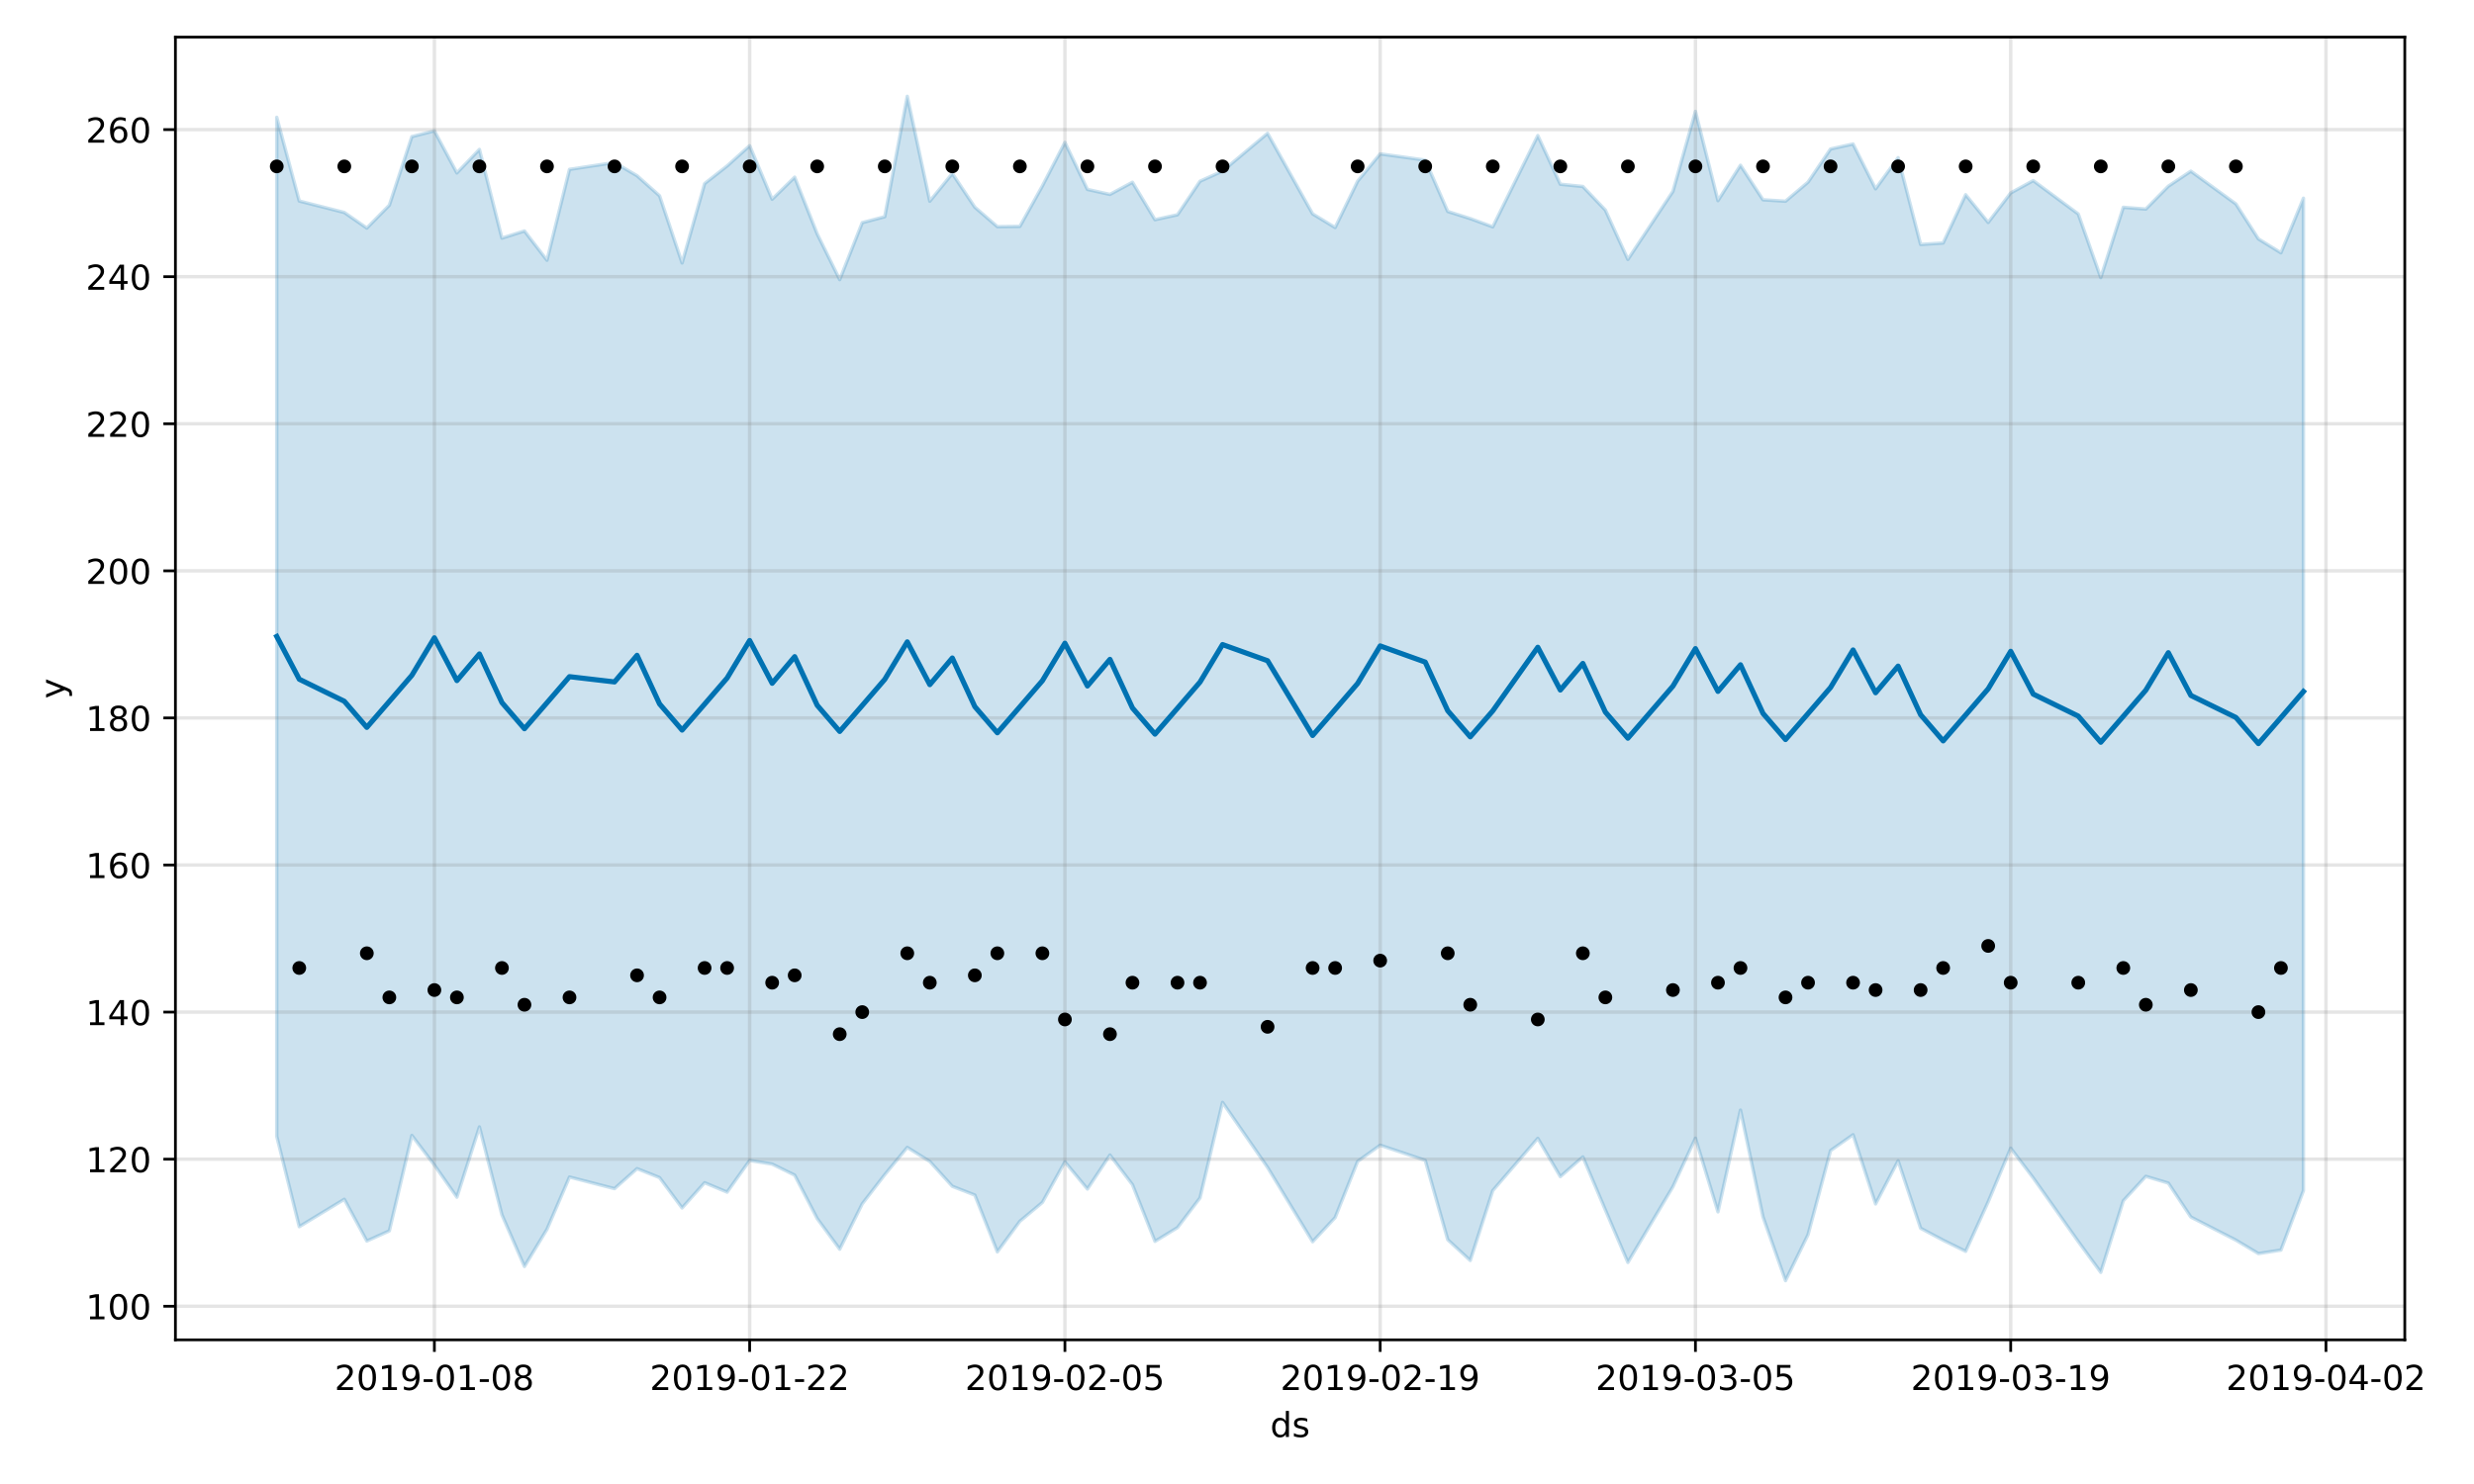 <?xml version="1.0" encoding="utf-8" standalone="no"?>
<!DOCTYPE svg PUBLIC "-//W3C//DTD SVG 1.1//EN"
  "http://www.w3.org/Graphics/SVG/1.1/DTD/svg11.dtd">
<!-- Created with matplotlib (https://matplotlib.org/) -->
<svg height="432pt" version="1.1" viewBox="0 0 720 432" width="720pt" xmlns="http://www.w3.org/2000/svg" xmlns:xlink="http://www.w3.org/1999/xlink">
 <defs>
  <style type="text/css">
*{stroke-linecap:butt;stroke-linejoin:round;}
  </style>
 </defs>
 <g id="figure_1">
  <g id="patch_1">
   <path d="M 0 432 
L 720 432 
L 720 0 
L 0 0 
z
" style="fill:#ffffff;"/>
  </g>
  <g id="axes_1">
   <g id="patch_2">
    <path d="M 51.05 390.04 
L 699.857 390.04 
L 699.857 10.8 
L 51.05 10.8 
z
" style="fill:#ffffff;"/>
   </g>
   <g id="PolyCollection_1">
    <defs>
     <path d="M 80.541 -397.844 
L 80.541 -101.205 
L 87.095 -74.905 
L 100.202 -82.878 
L 106.756 -70.74 
L 113.309 -73.69 
L 119.863 -101.466 
L 126.417 -92.847 
L 132.97 -83.5 
L 139.524 -103.948 
L 146.077 -78.352 
L 152.631 -63.323 
L 159.185 -74.139 
L 165.738 -89.358 
L 178.845 -85.976 
L 185.399 -91.8 
L 191.953 -89.187 
L 198.506 -80.356 
L 205.06 -87.705 
L 211.613 -84.964 
L 218.167 -94.178 
L 224.721 -93.123 
L 231.274 -89.909 
L 237.828 -77.263 
L 244.381 -68.348 
L 250.935 -81.547 
L 257.489 -90.044 
L 264.042 -97.982 
L 270.596 -93.892 
L 277.15 -86.655 
L 283.703 -84.108 
L 290.257 -67.576 
L 296.81 -76.479 
L 303.364 -81.965 
L 309.918 -93.777 
L 316.471 -85.869 
L 323.025 -95.763 
L 329.578 -87.13 
L 336.132 -70.635 
L 342.686 -74.638 
L 349.239 -83.287 
L 355.793 -111.088 
L 368.9 -92.156 
L 382.007 -70.529 
L 388.561 -77.555 
L 395.114 -93.917 
L 401.668 -98.623 
L 414.775 -94.221 
L 421.329 -71.114 
L 427.883 -65.067 
L 434.436 -85.409 
L 447.543 -100.623 
L 454.097 -89.474 
L 460.651 -95.219 
L 467.204 -79.784 
L 473.758 -64.5 
L 486.865 -86.545 
L 493.419 -100.669 
L 499.972 -79.223 
L 506.526 -108.848 
L 513.079 -77.743 
L 519.633 -59.198 
L 526.187 -72.571 
L 532.74 -97.057 
L 539.294 -101.668 
L 545.847 -81.524 
L 552.401 -94.089 
L 558.955 -74.451 
L 565.508 -70.965 
L 572.062 -67.733 
L 578.616 -82.143 
L 585.169 -97.761 
L 591.723 -89.104 
L 604.83 -70.585 
L 611.384 -61.613 
L 617.937 -82.44 
L 624.491 -89.557 
L 631.044 -87.591 
L 637.598 -77.714 
L 650.705 -70.994 
L 657.259 -67.076 
L 663.812 -68.087 
L 670.366 -85.424 
L 670.366 -374.299 
L 670.366 -374.299 
L 663.812 -358.404 
L 657.259 -362.455 
L 650.705 -372.636 
L 637.598 -382.175 
L 631.044 -377.792 
L 624.491 -371.14 
L 617.937 -371.656 
L 611.384 -351.192 
L 604.83 -369.716 
L 591.723 -379.423 
L 585.169 -375.829 
L 578.616 -367.242 
L 572.062 -375.315 
L 565.508 -361.264 
L 558.955 -360.843 
L 552.401 -386.097 
L 545.847 -377.034 
L 539.294 -390.081 
L 532.74 -388.632 
L 526.187 -378.977 
L 519.633 -373.428 
L 513.079 -373.844 
L 506.526 -383.892 
L 499.972 -373.595 
L 493.419 -399.574 
L 486.865 -376.292 
L 473.758 -356.482 
L 467.204 -370.85 
L 460.651 -377.717 
L 454.097 -378.373 
L 447.543 -392.544 
L 434.436 -365.972 
L 427.883 -368.374 
L 421.329 -370.448 
L 414.775 -385.4 
L 401.668 -387.204 
L 395.114 -379.261 
L 388.561 -365.771 
L 382.007 -369.748 
L 368.9 -393.194 
L 355.793 -382.193 
L 349.239 -379.247 
L 342.686 -369.488 
L 336.132 -368.051 
L 329.578 -378.945 
L 323.025 -375.407 
L 316.471 -376.861 
L 309.918 -390.557 
L 303.364 -377.877 
L 296.81 -366.1 
L 290.257 -366.024 
L 283.703 -371.685 
L 277.15 -381.494 
L 270.596 -373.424 
L 264.042 -403.962 
L 257.489 -368.913 
L 250.935 -367.189 
L 244.381 -350.599 
L 237.828 -363.91 
L 231.274 -380.432 
L 224.721 -374.002 
L 218.167 -389.589 
L 211.613 -383.695 
L 205.06 -378.552 
L 198.506 -355.454 
L 191.953 -375.004 
L 185.399 -380.848 
L 178.845 -384.685 
L 165.738 -382.698 
L 159.185 -356.237 
L 152.631 -364.767 
L 146.077 -362.685 
L 139.524 -388.508 
L 132.97 -381.656 
L 126.417 -393.909 
L 119.863 -392.232 
L 113.309 -372.268 
L 106.756 -365.609 
L 100.202 -370.154 
L 87.095 -373.489 
L 80.541 -397.844 
z
" id="ma6ab047c4f" style="stroke:#0072b2;stroke-opacity:0.2;"/>
    </defs>
    <g clip-path="url(#pb0163b1b84)">
     <use style="fill:#0072b2;fill-opacity:0.2;stroke:#0072b2;stroke-opacity:0.2;" x="0" xlink:href="#ma6ab047c4f" y="432"/>
    </g>
   </g>
   <g id="matplotlib.axis_1">
    <g id="xtick_1">
     <g id="line2d_1">
      <path clip-path="url(#pb0163b1b84)" d="M 126.417 390.04 
L 126.417 10.8 
" style="fill:none;stroke:#808080;stroke-linecap:square;stroke-opacity:0.2;"/>
     </g>
     <g id="line2d_2">
      <defs>
       <path d="M 0 0 
L 0 3.5 
" id="mf23d7fc4e5" style="stroke:#000000;stroke-width:0.8;"/>
      </defs>
      <g>
       <use style="stroke:#000000;stroke-width:0.8;" x="126.417" xlink:href="#mf23d7fc4e5" y="390.04"/>
      </g>
     </g>
     <g id="text_1">
      <!-- 2019-01-08 -->
      <defs>
       <path d="M 19.188 8.297 
L 53.609 8.297 
L 53.609 0 
L 7.328 0 
L 7.328 8.297 
Q 12.938 14.109 22.625 23.891 
Q 32.328 33.688 34.812 36.531 
Q 39.547 41.844 41.422 45.531 
Q 43.312 49.219 43.312 52.781 
Q 43.312 58.594 39.234 62.25 
Q 35.156 65.922 28.609 65.922 
Q 23.969 65.922 18.812 64.312 
Q 13.672 62.703 7.812 59.422 
L 7.812 69.391 
Q 13.766 71.781 18.938 73 
Q 24.125 74.219 28.422 74.219 
Q 39.75 74.219 46.484 68.547 
Q 53.219 62.891 53.219 53.422 
Q 53.219 48.922 51.531 44.891 
Q 49.859 40.875 45.406 35.406 
Q 44.188 33.984 37.641 27.219 
Q 31.109 20.453 19.188 8.297 
z
" id="DejaVuSans-50"/>
       <path d="M 31.781 66.406 
Q 24.172 66.406 20.328 58.906 
Q 16.5 51.422 16.5 36.375 
Q 16.5 21.391 20.328 13.891 
Q 24.172 6.391 31.781 6.391 
Q 39.453 6.391 43.281 13.891 
Q 47.125 21.391 47.125 36.375 
Q 47.125 51.422 43.281 58.906 
Q 39.453 66.406 31.781 66.406 
z
M 31.781 74.219 
Q 44.047 74.219 50.516 64.516 
Q 56.984 54.828 56.984 36.375 
Q 56.984 17.969 50.516 8.266 
Q 44.047 -1.422 31.781 -1.422 
Q 19.531 -1.422 13.062 8.266 
Q 6.594 17.969 6.594 36.375 
Q 6.594 54.828 13.062 64.516 
Q 19.531 74.219 31.781 74.219 
z
" id="DejaVuSans-48"/>
       <path d="M 12.406 8.297 
L 28.516 8.297 
L 28.516 63.922 
L 10.984 60.406 
L 10.984 69.391 
L 28.422 72.906 
L 38.281 72.906 
L 38.281 8.297 
L 54.391 8.297 
L 54.391 0 
L 12.406 0 
z
" id="DejaVuSans-49"/>
       <path d="M 10.984 1.516 
L 10.984 10.5 
Q 14.703 8.734 18.5 7.812 
Q 22.312 6.891 25.984 6.891 
Q 35.75 6.891 40.891 13.453 
Q 46.047 20.016 46.781 33.406 
Q 43.953 29.203 39.594 26.953 
Q 35.25 24.703 29.984 24.703 
Q 19.047 24.703 12.672 31.312 
Q 6.297 37.938 6.297 49.422 
Q 6.297 60.641 12.938 67.422 
Q 19.578 74.219 30.609 74.219 
Q 43.266 74.219 49.922 64.516 
Q 56.594 54.828 56.594 36.375 
Q 56.594 19.141 48.406 8.859 
Q 40.234 -1.422 26.422 -1.422 
Q 22.703 -1.422 18.891 -0.688 
Q 15.094 0.047 10.984 1.516 
z
M 30.609 32.422 
Q 37.25 32.422 41.125 36.953 
Q 45.016 41.5 45.016 49.422 
Q 45.016 57.281 41.125 61.844 
Q 37.25 66.406 30.609 66.406 
Q 23.969 66.406 20.094 61.844 
Q 16.219 57.281 16.219 49.422 
Q 16.219 41.5 20.094 36.953 
Q 23.969 32.422 30.609 32.422 
z
" id="DejaVuSans-57"/>
       <path d="M 4.891 31.391 
L 31.203 31.391 
L 31.203 23.391 
L 4.891 23.391 
z
" id="DejaVuSans-45"/>
       <path d="M 31.781 34.625 
Q 24.75 34.625 20.719 30.859 
Q 16.703 27.094 16.703 20.516 
Q 16.703 13.922 20.719 10.156 
Q 24.75 6.391 31.781 6.391 
Q 38.812 6.391 42.859 10.172 
Q 46.922 13.969 46.922 20.516 
Q 46.922 27.094 42.891 30.859 
Q 38.875 34.625 31.781 34.625 
z
M 21.922 38.812 
Q 15.578 40.375 12.031 44.719 
Q 8.5 49.078 8.5 55.328 
Q 8.5 64.062 14.719 69.141 
Q 20.953 74.219 31.781 74.219 
Q 42.672 74.219 48.875 69.141 
Q 55.078 64.062 55.078 55.328 
Q 55.078 49.078 51.531 44.719 
Q 48 40.375 41.703 38.812 
Q 48.828 37.156 52.797 32.312 
Q 56.781 27.484 56.781 20.516 
Q 56.781 9.906 50.312 4.234 
Q 43.844 -1.422 31.781 -1.422 
Q 19.734 -1.422 13.25 4.234 
Q 6.781 9.906 6.781 20.516 
Q 6.781 27.484 10.781 32.312 
Q 14.797 37.156 21.922 38.812 
z
M 18.312 54.391 
Q 18.312 48.734 21.844 45.562 
Q 25.391 42.391 31.781 42.391 
Q 38.141 42.391 41.719 45.562 
Q 45.312 48.734 45.312 54.391 
Q 45.312 60.062 41.719 63.234 
Q 38.141 66.406 31.781 66.406 
Q 25.391 66.406 21.844 63.234 
Q 18.312 60.062 18.312 54.391 
z
" id="DejaVuSans-56"/>
      </defs>
      <g transform="translate(97.359 404.638)scale(0.1 -0.1)">
       <use xlink:href="#DejaVuSans-50"/>
       <use x="63.623" xlink:href="#DejaVuSans-48"/>
       <use x="127.246" xlink:href="#DejaVuSans-49"/>
       <use x="190.869" xlink:href="#DejaVuSans-57"/>
       <use x="254.492" xlink:href="#DejaVuSans-45"/>
       <use x="290.576" xlink:href="#DejaVuSans-48"/>
       <use x="354.199" xlink:href="#DejaVuSans-49"/>
       <use x="417.822" xlink:href="#DejaVuSans-45"/>
       <use x="453.906" xlink:href="#DejaVuSans-48"/>
       <use x="517.529" xlink:href="#DejaVuSans-56"/>
      </g>
     </g>
    </g>
    <g id="xtick_2">
     <g id="line2d_3">
      <path clip-path="url(#pb0163b1b84)" d="M 218.167 390.04 
L 218.167 10.8 
" style="fill:none;stroke:#808080;stroke-linecap:square;stroke-opacity:0.2;"/>
     </g>
     <g id="line2d_4">
      <g>
       <use style="stroke:#000000;stroke-width:0.8;" x="218.167" xlink:href="#mf23d7fc4e5" y="390.04"/>
      </g>
     </g>
     <g id="text_2">
      <!-- 2019-01-22 -->
      <g transform="translate(189.109 404.638)scale(0.1 -0.1)">
       <use xlink:href="#DejaVuSans-50"/>
       <use x="63.623" xlink:href="#DejaVuSans-48"/>
       <use x="127.246" xlink:href="#DejaVuSans-49"/>
       <use x="190.869" xlink:href="#DejaVuSans-57"/>
       <use x="254.492" xlink:href="#DejaVuSans-45"/>
       <use x="290.576" xlink:href="#DejaVuSans-48"/>
       <use x="354.199" xlink:href="#DejaVuSans-49"/>
       <use x="417.822" xlink:href="#DejaVuSans-45"/>
       <use x="453.906" xlink:href="#DejaVuSans-50"/>
       <use x="517.529" xlink:href="#DejaVuSans-50"/>
      </g>
     </g>
    </g>
    <g id="xtick_3">
     <g id="line2d_5">
      <path clip-path="url(#pb0163b1b84)" d="M 309.918 390.04 
L 309.918 10.8 
" style="fill:none;stroke:#808080;stroke-linecap:square;stroke-opacity:0.2;"/>
     </g>
     <g id="line2d_6">
      <g>
       <use style="stroke:#000000;stroke-width:0.8;" x="309.918" xlink:href="#mf23d7fc4e5" y="390.04"/>
      </g>
     </g>
     <g id="text_3">
      <!-- 2019-02-05 -->
      <defs>
       <path d="M 10.797 72.906 
L 49.516 72.906 
L 49.516 64.594 
L 19.828 64.594 
L 19.828 46.734 
Q 21.969 47.469 24.109 47.828 
Q 26.266 48.188 28.422 48.188 
Q 40.625 48.188 47.75 41.5 
Q 54.891 34.812 54.891 23.391 
Q 54.891 11.625 47.562 5.094 
Q 40.234 -1.422 26.906 -1.422 
Q 22.312 -1.422 17.547 -0.641 
Q 12.797 0.141 7.719 1.703 
L 7.719 11.625 
Q 12.109 9.234 16.797 8.062 
Q 21.484 6.891 26.703 6.891 
Q 35.156 6.891 40.078 11.328 
Q 45.016 15.766 45.016 23.391 
Q 45.016 31 40.078 35.438 
Q 35.156 39.891 26.703 39.891 
Q 22.75 39.891 18.812 39.016 
Q 14.891 38.141 10.797 36.281 
z
" id="DejaVuSans-53"/>
      </defs>
      <g transform="translate(280.86 404.638)scale(0.1 -0.1)">
       <use xlink:href="#DejaVuSans-50"/>
       <use x="63.623" xlink:href="#DejaVuSans-48"/>
       <use x="127.246" xlink:href="#DejaVuSans-49"/>
       <use x="190.869" xlink:href="#DejaVuSans-57"/>
       <use x="254.492" xlink:href="#DejaVuSans-45"/>
       <use x="290.576" xlink:href="#DejaVuSans-48"/>
       <use x="354.199" xlink:href="#DejaVuSans-50"/>
       <use x="417.822" xlink:href="#DejaVuSans-45"/>
       <use x="453.906" xlink:href="#DejaVuSans-48"/>
       <use x="517.529" xlink:href="#DejaVuSans-53"/>
      </g>
     </g>
    </g>
    <g id="xtick_4">
     <g id="line2d_7">
      <path clip-path="url(#pb0163b1b84)" d="M 401.668 390.04 
L 401.668 10.8 
" style="fill:none;stroke:#808080;stroke-linecap:square;stroke-opacity:0.2;"/>
     </g>
     <g id="line2d_8">
      <g>
       <use style="stroke:#000000;stroke-width:0.8;" x="401.668" xlink:href="#mf23d7fc4e5" y="390.04"/>
      </g>
     </g>
     <g id="text_4">
      <!-- 2019-02-19 -->
      <g transform="translate(372.61 404.638)scale(0.1 -0.1)">
       <use xlink:href="#DejaVuSans-50"/>
       <use x="63.623" xlink:href="#DejaVuSans-48"/>
       <use x="127.246" xlink:href="#DejaVuSans-49"/>
       <use x="190.869" xlink:href="#DejaVuSans-57"/>
       <use x="254.492" xlink:href="#DejaVuSans-45"/>
       <use x="290.576" xlink:href="#DejaVuSans-48"/>
       <use x="354.199" xlink:href="#DejaVuSans-50"/>
       <use x="417.822" xlink:href="#DejaVuSans-45"/>
       <use x="453.906" xlink:href="#DejaVuSans-49"/>
       <use x="517.529" xlink:href="#DejaVuSans-57"/>
      </g>
     </g>
    </g>
    <g id="xtick_5">
     <g id="line2d_9">
      <path clip-path="url(#pb0163b1b84)" d="M 493.419 390.04 
L 493.419 10.8 
" style="fill:none;stroke:#808080;stroke-linecap:square;stroke-opacity:0.2;"/>
     </g>
     <g id="line2d_10">
      <g>
       <use style="stroke:#000000;stroke-width:0.8;" x="493.419" xlink:href="#mf23d7fc4e5" y="390.04"/>
      </g>
     </g>
     <g id="text_5">
      <!-- 2019-03-05 -->
      <defs>
       <path d="M 40.578 39.312 
Q 47.656 37.797 51.625 33 
Q 55.609 28.219 55.609 21.188 
Q 55.609 10.406 48.188 4.484 
Q 40.766 -1.422 27.094 -1.422 
Q 22.516 -1.422 17.656 -0.516 
Q 12.797 0.391 7.625 2.203 
L 7.625 11.719 
Q 11.719 9.328 16.594 8.109 
Q 21.484 6.891 26.812 6.891 
Q 36.078 6.891 40.938 10.547 
Q 45.797 14.203 45.797 21.188 
Q 45.797 27.641 41.281 31.266 
Q 36.766 34.906 28.719 34.906 
L 20.219 34.906 
L 20.219 43.016 
L 29.109 43.016 
Q 36.375 43.016 40.234 45.922 
Q 44.094 48.828 44.094 54.297 
Q 44.094 59.906 40.109 62.906 
Q 36.141 65.922 28.719 65.922 
Q 24.656 65.922 20.016 65.031 
Q 15.375 64.156 9.812 62.312 
L 9.812 71.094 
Q 15.438 72.656 20.344 73.438 
Q 25.25 74.219 29.594 74.219 
Q 40.828 74.219 47.359 69.109 
Q 53.906 64.016 53.906 55.328 
Q 53.906 49.266 50.438 45.094 
Q 46.969 40.922 40.578 39.312 
z
" id="DejaVuSans-51"/>
      </defs>
      <g transform="translate(464.361 404.638)scale(0.1 -0.1)">
       <use xlink:href="#DejaVuSans-50"/>
       <use x="63.623" xlink:href="#DejaVuSans-48"/>
       <use x="127.246" xlink:href="#DejaVuSans-49"/>
       <use x="190.869" xlink:href="#DejaVuSans-57"/>
       <use x="254.492" xlink:href="#DejaVuSans-45"/>
       <use x="290.576" xlink:href="#DejaVuSans-48"/>
       <use x="354.199" xlink:href="#DejaVuSans-51"/>
       <use x="417.822" xlink:href="#DejaVuSans-45"/>
       <use x="453.906" xlink:href="#DejaVuSans-48"/>
       <use x="517.529" xlink:href="#DejaVuSans-53"/>
      </g>
     </g>
    </g>
    <g id="xtick_6">
     <g id="line2d_11">
      <path clip-path="url(#pb0163b1b84)" d="M 585.169 390.04 
L 585.169 10.8 
" style="fill:none;stroke:#808080;stroke-linecap:square;stroke-opacity:0.2;"/>
     </g>
     <g id="line2d_12">
      <g>
       <use style="stroke:#000000;stroke-width:0.8;" x="585.169" xlink:href="#mf23d7fc4e5" y="390.04"/>
      </g>
     </g>
     <g id="text_6">
      <!-- 2019-03-19 -->
      <g transform="translate(556.111 404.638)scale(0.1 -0.1)">
       <use xlink:href="#DejaVuSans-50"/>
       <use x="63.623" xlink:href="#DejaVuSans-48"/>
       <use x="127.246" xlink:href="#DejaVuSans-49"/>
       <use x="190.869" xlink:href="#DejaVuSans-57"/>
       <use x="254.492" xlink:href="#DejaVuSans-45"/>
       <use x="290.576" xlink:href="#DejaVuSans-48"/>
       <use x="354.199" xlink:href="#DejaVuSans-51"/>
       <use x="417.822" xlink:href="#DejaVuSans-45"/>
       <use x="453.906" xlink:href="#DejaVuSans-49"/>
       <use x="517.529" xlink:href="#DejaVuSans-57"/>
      </g>
     </g>
    </g>
    <g id="xtick_7">
     <g id="line2d_13">
      <path clip-path="url(#pb0163b1b84)" d="M 676.92 390.04 
L 676.92 10.8 
" style="fill:none;stroke:#808080;stroke-linecap:square;stroke-opacity:0.2;"/>
     </g>
     <g id="line2d_14">
      <g>
       <use style="stroke:#000000;stroke-width:0.8;" x="676.92" xlink:href="#mf23d7fc4e5" y="390.04"/>
      </g>
     </g>
     <g id="text_7">
      <!-- 2019-04-02 -->
      <defs>
       <path d="M 37.797 64.312 
L 12.891 25.391 
L 37.797 25.391 
z
M 35.203 72.906 
L 47.609 72.906 
L 47.609 25.391 
L 58.016 25.391 
L 58.016 17.188 
L 47.609 17.188 
L 47.609 0 
L 37.797 0 
L 37.797 17.188 
L 4.891 17.188 
L 4.891 26.703 
z
" id="DejaVuSans-52"/>
      </defs>
      <g transform="translate(647.862 404.638)scale(0.1 -0.1)">
       <use xlink:href="#DejaVuSans-50"/>
       <use x="63.623" xlink:href="#DejaVuSans-48"/>
       <use x="127.246" xlink:href="#DejaVuSans-49"/>
       <use x="190.869" xlink:href="#DejaVuSans-57"/>
       <use x="254.492" xlink:href="#DejaVuSans-45"/>
       <use x="290.576" xlink:href="#DejaVuSans-48"/>
       <use x="354.199" xlink:href="#DejaVuSans-52"/>
       <use x="417.822" xlink:href="#DejaVuSans-45"/>
       <use x="453.906" xlink:href="#DejaVuSans-48"/>
       <use x="517.529" xlink:href="#DejaVuSans-50"/>
      </g>
     </g>
    </g>
    <g id="text_8">
     <!-- ds -->
     <defs>
      <path d="M 45.406 46.391 
L 45.406 75.984 
L 54.391 75.984 
L 54.391 0 
L 45.406 0 
L 45.406 8.203 
Q 42.578 3.328 38.25 0.953 
Q 33.938 -1.422 27.875 -1.422 
Q 17.969 -1.422 11.734 6.484 
Q 5.516 14.406 5.516 27.297 
Q 5.516 40.188 11.734 48.094 
Q 17.969 56 27.875 56 
Q 33.938 56 38.25 53.625 
Q 42.578 51.266 45.406 46.391 
z
M 14.797 27.297 
Q 14.797 17.391 18.875 11.75 
Q 22.953 6.109 30.078 6.109 
Q 37.203 6.109 41.297 11.75 
Q 45.406 17.391 45.406 27.297 
Q 45.406 37.203 41.297 42.844 
Q 37.203 48.484 30.078 48.484 
Q 22.953 48.484 18.875 42.844 
Q 14.797 37.203 14.797 27.297 
z
" id="DejaVuSans-100"/>
      <path d="M 44.281 53.078 
L 44.281 44.578 
Q 40.484 46.531 36.375 47.5 
Q 32.281 48.484 27.875 48.484 
Q 21.188 48.484 17.844 46.438 
Q 14.5 44.391 14.5 40.281 
Q 14.5 37.156 16.891 35.375 
Q 19.281 33.594 26.516 31.984 
L 29.594 31.297 
Q 39.156 29.25 43.188 25.516 
Q 47.219 21.781 47.219 15.094 
Q 47.219 7.469 41.188 3.016 
Q 35.156 -1.422 24.609 -1.422 
Q 20.219 -1.422 15.453 -0.562 
Q 10.688 0.297 5.422 2 
L 5.422 11.281 
Q 10.406 8.688 15.234 7.391 
Q 20.062 6.109 24.812 6.109 
Q 31.156 6.109 34.562 8.281 
Q 37.984 10.453 37.984 14.406 
Q 37.984 18.062 35.516 20.016 
Q 33.062 21.969 24.703 23.781 
L 21.578 24.516 
Q 13.234 26.266 9.516 29.906 
Q 5.812 33.547 5.812 39.891 
Q 5.812 47.609 11.281 51.797 
Q 16.75 56 26.812 56 
Q 31.781 56 36.172 55.266 
Q 40.578 54.547 44.281 53.078 
z
" id="DejaVuSans-115"/>
     </defs>
     <g transform="translate(369.675 418.317)scale(0.1 -0.1)">
      <use xlink:href="#DejaVuSans-100"/>
      <use x="63.477" xlink:href="#DejaVuSans-115"/>
     </g>
    </g>
   </g>
   <g id="matplotlib.axis_2">
    <g id="ytick_1">
     <g id="line2d_15">
      <path clip-path="url(#pb0163b1b84)" d="M 51.05 380.261 
L 699.857 380.261 
" style="fill:none;stroke:#808080;stroke-linecap:square;stroke-opacity:0.2;"/>
     </g>
     <g id="line2d_16">
      <defs>
       <path d="M 0 0 
L -3.5 0 
" id="mfc9b24fd14" style="stroke:#000000;stroke-width:0.8;"/>
      </defs>
      <g>
       <use style="stroke:#000000;stroke-width:0.8;" x="51.05" xlink:href="#mfc9b24fd14" y="380.261"/>
      </g>
     </g>
     <g id="text_9">
      <!-- 100 -->
      <g transform="translate(24.962 384.06)scale(0.1 -0.1)">
       <use xlink:href="#DejaVuSans-49"/>
       <use x="63.623" xlink:href="#DejaVuSans-48"/>
       <use x="127.246" xlink:href="#DejaVuSans-48"/>
      </g>
     </g>
    </g>
    <g id="ytick_2">
     <g id="line2d_17">
      <path clip-path="url(#pb0163b1b84)" d="M 51.05 337.445 
L 699.857 337.445 
" style="fill:none;stroke:#808080;stroke-linecap:square;stroke-opacity:0.2;"/>
     </g>
     <g id="line2d_18">
      <g>
       <use style="stroke:#000000;stroke-width:0.8;" x="51.05" xlink:href="#mfc9b24fd14" y="337.445"/>
      </g>
     </g>
     <g id="text_10">
      <!-- 120 -->
      <g transform="translate(24.962 341.244)scale(0.1 -0.1)">
       <use xlink:href="#DejaVuSans-49"/>
       <use x="63.623" xlink:href="#DejaVuSans-50"/>
       <use x="127.246" xlink:href="#DejaVuSans-48"/>
      </g>
     </g>
    </g>
    <g id="ytick_3">
     <g id="line2d_19">
      <path clip-path="url(#pb0163b1b84)" d="M 51.05 294.629 
L 699.857 294.629 
" style="fill:none;stroke:#808080;stroke-linecap:square;stroke-opacity:0.2;"/>
     </g>
     <g id="line2d_20">
      <g>
       <use style="stroke:#000000;stroke-width:0.8;" x="51.05" xlink:href="#mfc9b24fd14" y="294.629"/>
      </g>
     </g>
     <g id="text_11">
      <!-- 140 -->
      <g transform="translate(24.962 298.428)scale(0.1 -0.1)">
       <use xlink:href="#DejaVuSans-49"/>
       <use x="63.623" xlink:href="#DejaVuSans-52"/>
       <use x="127.246" xlink:href="#DejaVuSans-48"/>
      </g>
     </g>
    </g>
    <g id="ytick_4">
     <g id="line2d_21">
      <path clip-path="url(#pb0163b1b84)" d="M 51.05 251.813 
L 699.857 251.813 
" style="fill:none;stroke:#808080;stroke-linecap:square;stroke-opacity:0.2;"/>
     </g>
     <g id="line2d_22">
      <g>
       <use style="stroke:#000000;stroke-width:0.8;" x="51.05" xlink:href="#mfc9b24fd14" y="251.813"/>
      </g>
     </g>
     <g id="text_12">
      <!-- 160 -->
      <defs>
       <path d="M 33.016 40.375 
Q 26.375 40.375 22.484 35.828 
Q 18.609 31.297 18.609 23.391 
Q 18.609 15.531 22.484 10.953 
Q 26.375 6.391 33.016 6.391 
Q 39.656 6.391 43.531 10.953 
Q 47.406 15.531 47.406 23.391 
Q 47.406 31.297 43.531 35.828 
Q 39.656 40.375 33.016 40.375 
z
M 52.594 71.297 
L 52.594 62.312 
Q 48.875 64.062 45.094 64.984 
Q 41.312 65.922 37.594 65.922 
Q 27.828 65.922 22.672 59.328 
Q 17.531 52.734 16.797 39.406 
Q 19.672 43.656 24.016 45.922 
Q 28.375 48.188 33.594 48.188 
Q 44.578 48.188 50.953 41.516 
Q 57.328 34.859 57.328 23.391 
Q 57.328 12.156 50.688 5.359 
Q 44.047 -1.422 33.016 -1.422 
Q 20.359 -1.422 13.672 8.266 
Q 6.984 17.969 6.984 36.375 
Q 6.984 53.656 15.188 63.938 
Q 23.391 74.219 37.203 74.219 
Q 40.922 74.219 44.703 73.484 
Q 48.484 72.75 52.594 71.297 
z
" id="DejaVuSans-54"/>
      </defs>
      <g transform="translate(24.962 255.612)scale(0.1 -0.1)">
       <use xlink:href="#DejaVuSans-49"/>
       <use x="63.623" xlink:href="#DejaVuSans-54"/>
       <use x="127.246" xlink:href="#DejaVuSans-48"/>
      </g>
     </g>
    </g>
    <g id="ytick_5">
     <g id="line2d_23">
      <path clip-path="url(#pb0163b1b84)" d="M 51.05 208.997 
L 699.857 208.997 
" style="fill:none;stroke:#808080;stroke-linecap:square;stroke-opacity:0.2;"/>
     </g>
     <g id="line2d_24">
      <g>
       <use style="stroke:#000000;stroke-width:0.8;" x="51.05" xlink:href="#mfc9b24fd14" y="208.997"/>
      </g>
     </g>
     <g id="text_13">
      <!-- 180 -->
      <g transform="translate(24.962 212.796)scale(0.1 -0.1)">
       <use xlink:href="#DejaVuSans-49"/>
       <use x="63.623" xlink:href="#DejaVuSans-56"/>
       <use x="127.246" xlink:href="#DejaVuSans-48"/>
      </g>
     </g>
    </g>
    <g id="ytick_6">
     <g id="line2d_25">
      <path clip-path="url(#pb0163b1b84)" d="M 51.05 166.181 
L 699.857 166.181 
" style="fill:none;stroke:#808080;stroke-linecap:square;stroke-opacity:0.2;"/>
     </g>
     <g id="line2d_26">
      <g>
       <use style="stroke:#000000;stroke-width:0.8;" x="51.05" xlink:href="#mfc9b24fd14" y="166.181"/>
      </g>
     </g>
     <g id="text_14">
      <!-- 200 -->
      <g transform="translate(24.962 169.98)scale(0.1 -0.1)">
       <use xlink:href="#DejaVuSans-50"/>
       <use x="63.623" xlink:href="#DejaVuSans-48"/>
       <use x="127.246" xlink:href="#DejaVuSans-48"/>
      </g>
     </g>
    </g>
    <g id="ytick_7">
     <g id="line2d_27">
      <path clip-path="url(#pb0163b1b84)" d="M 51.05 123.365 
L 699.857 123.365 
" style="fill:none;stroke:#808080;stroke-linecap:square;stroke-opacity:0.2;"/>
     </g>
     <g id="line2d_28">
      <g>
       <use style="stroke:#000000;stroke-width:0.8;" x="51.05" xlink:href="#mfc9b24fd14" y="123.365"/>
      </g>
     </g>
     <g id="text_15">
      <!-- 220 -->
      <g transform="translate(24.962 127.164)scale(0.1 -0.1)">
       <use xlink:href="#DejaVuSans-50"/>
       <use x="63.623" xlink:href="#DejaVuSans-50"/>
       <use x="127.246" xlink:href="#DejaVuSans-48"/>
      </g>
     </g>
    </g>
    <g id="ytick_8">
     <g id="line2d_29">
      <path clip-path="url(#pb0163b1b84)" d="M 51.05 80.549 
L 699.857 80.549 
" style="fill:none;stroke:#808080;stroke-linecap:square;stroke-opacity:0.2;"/>
     </g>
     <g id="line2d_30">
      <g>
       <use style="stroke:#000000;stroke-width:0.8;" x="51.05" xlink:href="#mfc9b24fd14" y="80.549"/>
      </g>
     </g>
     <g id="text_16">
      <!-- 240 -->
      <g transform="translate(24.962 84.348)scale(0.1 -0.1)">
       <use xlink:href="#DejaVuSans-50"/>
       <use x="63.623" xlink:href="#DejaVuSans-52"/>
       <use x="127.246" xlink:href="#DejaVuSans-48"/>
      </g>
     </g>
    </g>
    <g id="ytick_9">
     <g id="line2d_31">
      <path clip-path="url(#pb0163b1b84)" d="M 51.05 37.732 
L 699.857 37.732 
" style="fill:none;stroke:#808080;stroke-linecap:square;stroke-opacity:0.2;"/>
     </g>
     <g id="line2d_32">
      <g>
       <use style="stroke:#000000;stroke-width:0.8;" x="51.05" xlink:href="#mfc9b24fd14" y="37.732"/>
      </g>
     </g>
     <g id="text_17">
      <!-- 260 -->
      <g transform="translate(24.962 41.532)scale(0.1 -0.1)">
       <use xlink:href="#DejaVuSans-50"/>
       <use x="63.623" xlink:href="#DejaVuSans-54"/>
       <use x="127.246" xlink:href="#DejaVuSans-48"/>
      </g>
     </g>
    </g>
    <g id="text_18">
     <!-- y -->
     <defs>
      <path d="M 32.172 -5.078 
Q 28.375 -14.844 24.75 -17.812 
Q 21.141 -20.797 15.094 -20.797 
L 7.906 -20.797 
L 7.906 -13.281 
L 13.188 -13.281 
Q 16.891 -13.281 18.938 -11.516 
Q 21 -9.766 23.484 -3.219 
L 25.094 0.875 
L 2.984 54.688 
L 12.5 54.688 
L 29.594 11.922 
L 46.688 54.688 
L 56.203 54.688 
z
" id="DejaVuSans-121"/>
     </defs>
     <g transform="translate(18.883 203.379)rotate(-90)scale(0.1 -0.1)">
      <use xlink:href="#DejaVuSans-121"/>
     </g>
    </g>
   </g>
   <g id="line2d_33">
    <defs>
     <path d="M 0 1.5 
C 0.398 1.5 0.779 1.342 1.061 1.061 
C 1.342 0.779 1.5 0.398 1.5 0 
C 1.5 -0.398 1.342 -0.779 1.061 -1.061 
C 0.779 -1.342 0.398 -1.5 0 -1.5 
C -0.398 -1.5 -0.779 -1.342 -1.061 -1.061 
C -1.342 -0.779 -1.5 -0.398 -1.5 0 
C -1.5 0.398 -1.342 0.779 -1.061 1.061 
C -0.779 1.342 -0.398 1.5 0 1.5 
z
" id="ma357ea8b0a" style="stroke:#000000;"/>
    </defs>
    <g clip-path="url(#pb0163b1b84)">
     <use style="stroke:#000000;" x="80.541" xlink:href="#ma357ea8b0a" y="48.436"/>
     <use style="stroke:#000000;" x="87.095" xlink:href="#ma357ea8b0a" y="281.784"/>
     <use style="stroke:#000000;" x="100.202" xlink:href="#ma357ea8b0a" y="48.436"/>
     <use style="stroke:#000000;" x="106.756" xlink:href="#ma357ea8b0a" y="277.503"/>
     <use style="stroke:#000000;" x="113.309" xlink:href="#ma357ea8b0a" y="290.347"/>
     <use style="stroke:#000000;" x="119.863" xlink:href="#ma357ea8b0a" y="48.436"/>
     <use style="stroke:#000000;" x="126.417" xlink:href="#ma357ea8b0a" y="288.207"/>
     <use style="stroke:#000000;" x="132.97" xlink:href="#ma357ea8b0a" y="290.347"/>
     <use style="stroke:#000000;" x="139.524" xlink:href="#ma357ea8b0a" y="48.436"/>
     <use style="stroke:#000000;" x="146.077" xlink:href="#ma357ea8b0a" y="281.784"/>
     <use style="stroke:#000000;" x="152.631" xlink:href="#ma357ea8b0a" y="292.488"/>
     <use style="stroke:#000000;" x="159.185" xlink:href="#ma357ea8b0a" y="48.436"/>
     <use style="stroke:#000000;" x="165.738" xlink:href="#ma357ea8b0a" y="290.347"/>
     <use style="stroke:#000000;" x="178.845" xlink:href="#ma357ea8b0a" y="48.436"/>
     <use style="stroke:#000000;" x="185.399" xlink:href="#ma357ea8b0a" y="283.925"/>
     <use style="stroke:#000000;" x="191.953" xlink:href="#ma357ea8b0a" y="290.347"/>
     <use style="stroke:#000000;" x="198.506" xlink:href="#ma357ea8b0a" y="48.436"/>
     <use style="stroke:#000000;" x="205.06" xlink:href="#ma357ea8b0a" y="281.784"/>
     <use style="stroke:#000000;" x="211.613" xlink:href="#ma357ea8b0a" y="281.784"/>
     <use style="stroke:#000000;" x="218.167" xlink:href="#ma357ea8b0a" y="48.436"/>
     <use style="stroke:#000000;" x="224.721" xlink:href="#ma357ea8b0a" y="286.066"/>
     <use style="stroke:#000000;" x="231.274" xlink:href="#ma357ea8b0a" y="283.925"/>
     <use style="stroke:#000000;" x="237.828" xlink:href="#ma357ea8b0a" y="48.436"/>
     <use style="stroke:#000000;" x="244.381" xlink:href="#ma357ea8b0a" y="301.051"/>
     <use style="stroke:#000000;" x="250.935" xlink:href="#ma357ea8b0a" y="294.629"/>
     <use style="stroke:#000000;" x="257.489" xlink:href="#ma357ea8b0a" y="48.436"/>
     <use style="stroke:#000000;" x="264.042" xlink:href="#ma357ea8b0a" y="277.503"/>
     <use style="stroke:#000000;" x="270.596" xlink:href="#ma357ea8b0a" y="286.066"/>
     <use style="stroke:#000000;" x="277.15" xlink:href="#ma357ea8b0a" y="48.436"/>
     <use style="stroke:#000000;" x="283.703" xlink:href="#ma357ea8b0a" y="283.925"/>
     <use style="stroke:#000000;" x="290.257" xlink:href="#ma357ea8b0a" y="277.503"/>
     <use style="stroke:#000000;" x="296.81" xlink:href="#ma357ea8b0a" y="48.436"/>
     <use style="stroke:#000000;" x="303.364" xlink:href="#ma357ea8b0a" y="277.503"/>
     <use style="stroke:#000000;" x="309.918" xlink:href="#ma357ea8b0a" y="296.77"/>
     <use style="stroke:#000000;" x="316.471" xlink:href="#ma357ea8b0a" y="48.436"/>
     <use style="stroke:#000000;" x="323.025" xlink:href="#ma357ea8b0a" y="301.051"/>
     <use style="stroke:#000000;" x="329.578" xlink:href="#ma357ea8b0a" y="286.066"/>
     <use style="stroke:#000000;" x="336.132" xlink:href="#ma357ea8b0a" y="48.436"/>
     <use style="stroke:#000000;" x="342.686" xlink:href="#ma357ea8b0a" y="286.066"/>
     <use style="stroke:#000000;" x="349.239" xlink:href="#ma357ea8b0a" y="286.066"/>
     <use style="stroke:#000000;" x="355.793" xlink:href="#ma357ea8b0a" y="48.436"/>
     <use style="stroke:#000000;" x="368.9" xlink:href="#ma357ea8b0a" y="298.911"/>
     <use style="stroke:#000000;" x="382.007" xlink:href="#ma357ea8b0a" y="281.784"/>
     <use style="stroke:#000000;" x="388.561" xlink:href="#ma357ea8b0a" y="281.784"/>
     <use style="stroke:#000000;" x="395.114" xlink:href="#ma357ea8b0a" y="48.436"/>
     <use style="stroke:#000000;" x="401.668" xlink:href="#ma357ea8b0a" y="279.643"/>
     <use style="stroke:#000000;" x="414.775" xlink:href="#ma357ea8b0a" y="48.436"/>
     <use style="stroke:#000000;" x="421.329" xlink:href="#ma357ea8b0a" y="277.503"/>
     <use style="stroke:#000000;" x="427.883" xlink:href="#ma357ea8b0a" y="292.488"/>
     <use style="stroke:#000000;" x="434.436" xlink:href="#ma357ea8b0a" y="48.436"/>
     <use style="stroke:#000000;" x="447.543" xlink:href="#ma357ea8b0a" y="296.77"/>
     <use style="stroke:#000000;" x="454.097" xlink:href="#ma357ea8b0a" y="48.436"/>
     <use style="stroke:#000000;" x="460.651" xlink:href="#ma357ea8b0a" y="277.503"/>
     <use style="stroke:#000000;" x="467.204" xlink:href="#ma357ea8b0a" y="290.347"/>
     <use style="stroke:#000000;" x="473.758" xlink:href="#ma357ea8b0a" y="48.436"/>
     <use style="stroke:#000000;" x="486.865" xlink:href="#ma357ea8b0a" y="288.207"/>
     <use style="stroke:#000000;" x="493.419" xlink:href="#ma357ea8b0a" y="48.436"/>
     <use style="stroke:#000000;" x="499.972" xlink:href="#ma357ea8b0a" y="286.066"/>
     <use style="stroke:#000000;" x="506.526" xlink:href="#ma357ea8b0a" y="281.784"/>
     <use style="stroke:#000000;" x="513.079" xlink:href="#ma357ea8b0a" y="48.436"/>
     <use style="stroke:#000000;" x="519.633" xlink:href="#ma357ea8b0a" y="290.347"/>
     <use style="stroke:#000000;" x="526.187" xlink:href="#ma357ea8b0a" y="286.066"/>
     <use style="stroke:#000000;" x="532.74" xlink:href="#ma357ea8b0a" y="48.436"/>
     <use style="stroke:#000000;" x="539.294" xlink:href="#ma357ea8b0a" y="286.066"/>
     <use style="stroke:#000000;" x="545.847" xlink:href="#ma357ea8b0a" y="288.207"/>
     <use style="stroke:#000000;" x="552.401" xlink:href="#ma357ea8b0a" y="48.436"/>
     <use style="stroke:#000000;" x="558.955" xlink:href="#ma357ea8b0a" y="288.207"/>
     <use style="stroke:#000000;" x="565.508" xlink:href="#ma357ea8b0a" y="281.784"/>
     <use style="stroke:#000000;" x="572.062" xlink:href="#ma357ea8b0a" y="48.436"/>
     <use style="stroke:#000000;" x="578.616" xlink:href="#ma357ea8b0a" y="275.362"/>
     <use style="stroke:#000000;" x="585.169" xlink:href="#ma357ea8b0a" y="286.066"/>
     <use style="stroke:#000000;" x="591.723" xlink:href="#ma357ea8b0a" y="48.436"/>
     <use style="stroke:#000000;" x="604.83" xlink:href="#ma357ea8b0a" y="286.066"/>
     <use style="stroke:#000000;" x="611.384" xlink:href="#ma357ea8b0a" y="48.436"/>
     <use style="stroke:#000000;" x="617.937" xlink:href="#ma357ea8b0a" y="281.784"/>
     <use style="stroke:#000000;" x="624.491" xlink:href="#ma357ea8b0a" y="292.488"/>
     <use style="stroke:#000000;" x="631.044" xlink:href="#ma357ea8b0a" y="48.436"/>
     <use style="stroke:#000000;" x="637.598" xlink:href="#ma357ea8b0a" y="288.207"/>
     <use style="stroke:#000000;" x="650.705" xlink:href="#ma357ea8b0a" y="48.436"/>
     <use style="stroke:#000000;" x="657.259" xlink:href="#ma357ea8b0a" y="294.629"/>
     <use style="stroke:#000000;" x="663.812" xlink:href="#ma357ea8b0a" y="281.784"/>
    </g>
   </g>
   <g id="line2d_34">
    <path clip-path="url(#pb0163b1b84)" d="M 80.541 185.278 
L 87.095 197.724 
L 100.202 204.135 
L 106.756 211.741 
L 113.309 204.185 
L 119.863 196.586 
L 126.417 185.672 
L 132.97 198.118 
L 139.524 190.373 
L 146.077 204.528 
L 152.631 212.135 
L 159.185 204.578 
L 165.738 196.98 
L 178.845 198.511 
L 185.399 190.767 
L 191.953 204.922 
L 198.506 212.528 
L 205.06 204.972 
L 211.613 197.373 
L 218.167 186.459 
L 224.721 198.905 
L 231.274 191.16 
L 237.828 205.315 
L 244.381 212.922 
L 250.935 205.365 
L 257.489 197.766 
L 264.042 186.852 
L 270.596 199.298 
L 277.15 191.553 
L 283.703 205.709 
L 290.257 213.315 
L 296.81 205.758 
L 303.364 198.16 
L 309.918 187.246 
L 316.471 199.691 
L 323.025 191.947 
L 329.578 206.102 
L 336.132 213.708 
L 342.686 206.152 
L 349.239 198.553 
L 355.793 187.639 
L 368.9 192.34 
L 382.007 214.102 
L 388.561 206.545 
L 395.114 198.947 
L 401.668 188.032 
L 414.775 192.734 
L 421.329 206.889 
L 427.883 214.495 
L 434.436 206.939 
L 447.543 188.426 
L 454.097 200.872 
L 460.651 193.127 
L 467.204 207.282 
L 473.758 214.889 
L 486.865 199.734 
L 493.419 188.819 
L 499.972 201.265 
L 506.526 193.521 
L 513.079 207.676 
L 519.633 215.282 
L 526.187 207.726 
L 532.74 200.127 
L 539.294 189.213 
L 545.847 201.659 
L 552.401 193.914 
L 558.955 208.069 
L 565.508 215.675 
L 572.062 208.119 
L 578.616 200.52 
L 585.169 189.606 
L 591.723 202.052 
L 604.83 208.463 
L 611.384 216.069 
L 617.937 208.512 
L 624.491 200.914 
L 631.044 190 
L 637.598 202.445 
L 650.705 208.856 
L 657.259 216.462 
L 663.812 208.906 
L 670.366 201.307 
" style="fill:none;stroke:#0072b2;stroke-linecap:square;stroke-width:1.5;"/>
   </g>
   <g id="patch_3">
    <path d="M 51.05 390.04 
L 51.05 10.8 
" style="fill:none;stroke:#000000;stroke-linecap:square;stroke-linejoin:miter;stroke-width:0.8;"/>
   </g>
   <g id="patch_4">
    <path d="M 699.857 390.04 
L 699.857 10.8 
" style="fill:none;stroke:#000000;stroke-linecap:square;stroke-linejoin:miter;stroke-width:0.8;"/>
   </g>
   <g id="patch_5">
    <path d="M 51.05 390.04 
L 699.857 390.04 
" style="fill:none;stroke:#000000;stroke-linecap:square;stroke-linejoin:miter;stroke-width:0.8;"/>
   </g>
   <g id="patch_6">
    <path d="M 51.05 10.8 
L 699.857 10.8 
" style="fill:none;stroke:#000000;stroke-linecap:square;stroke-linejoin:miter;stroke-width:0.8;"/>
   </g>
  </g>
 </g>
 <defs>
  <clipPath id="pb0163b1b84">
   <rect height="379.24" width="648.807" x="51.05" y="10.8"/>
  </clipPath>
 </defs>
</svg>
